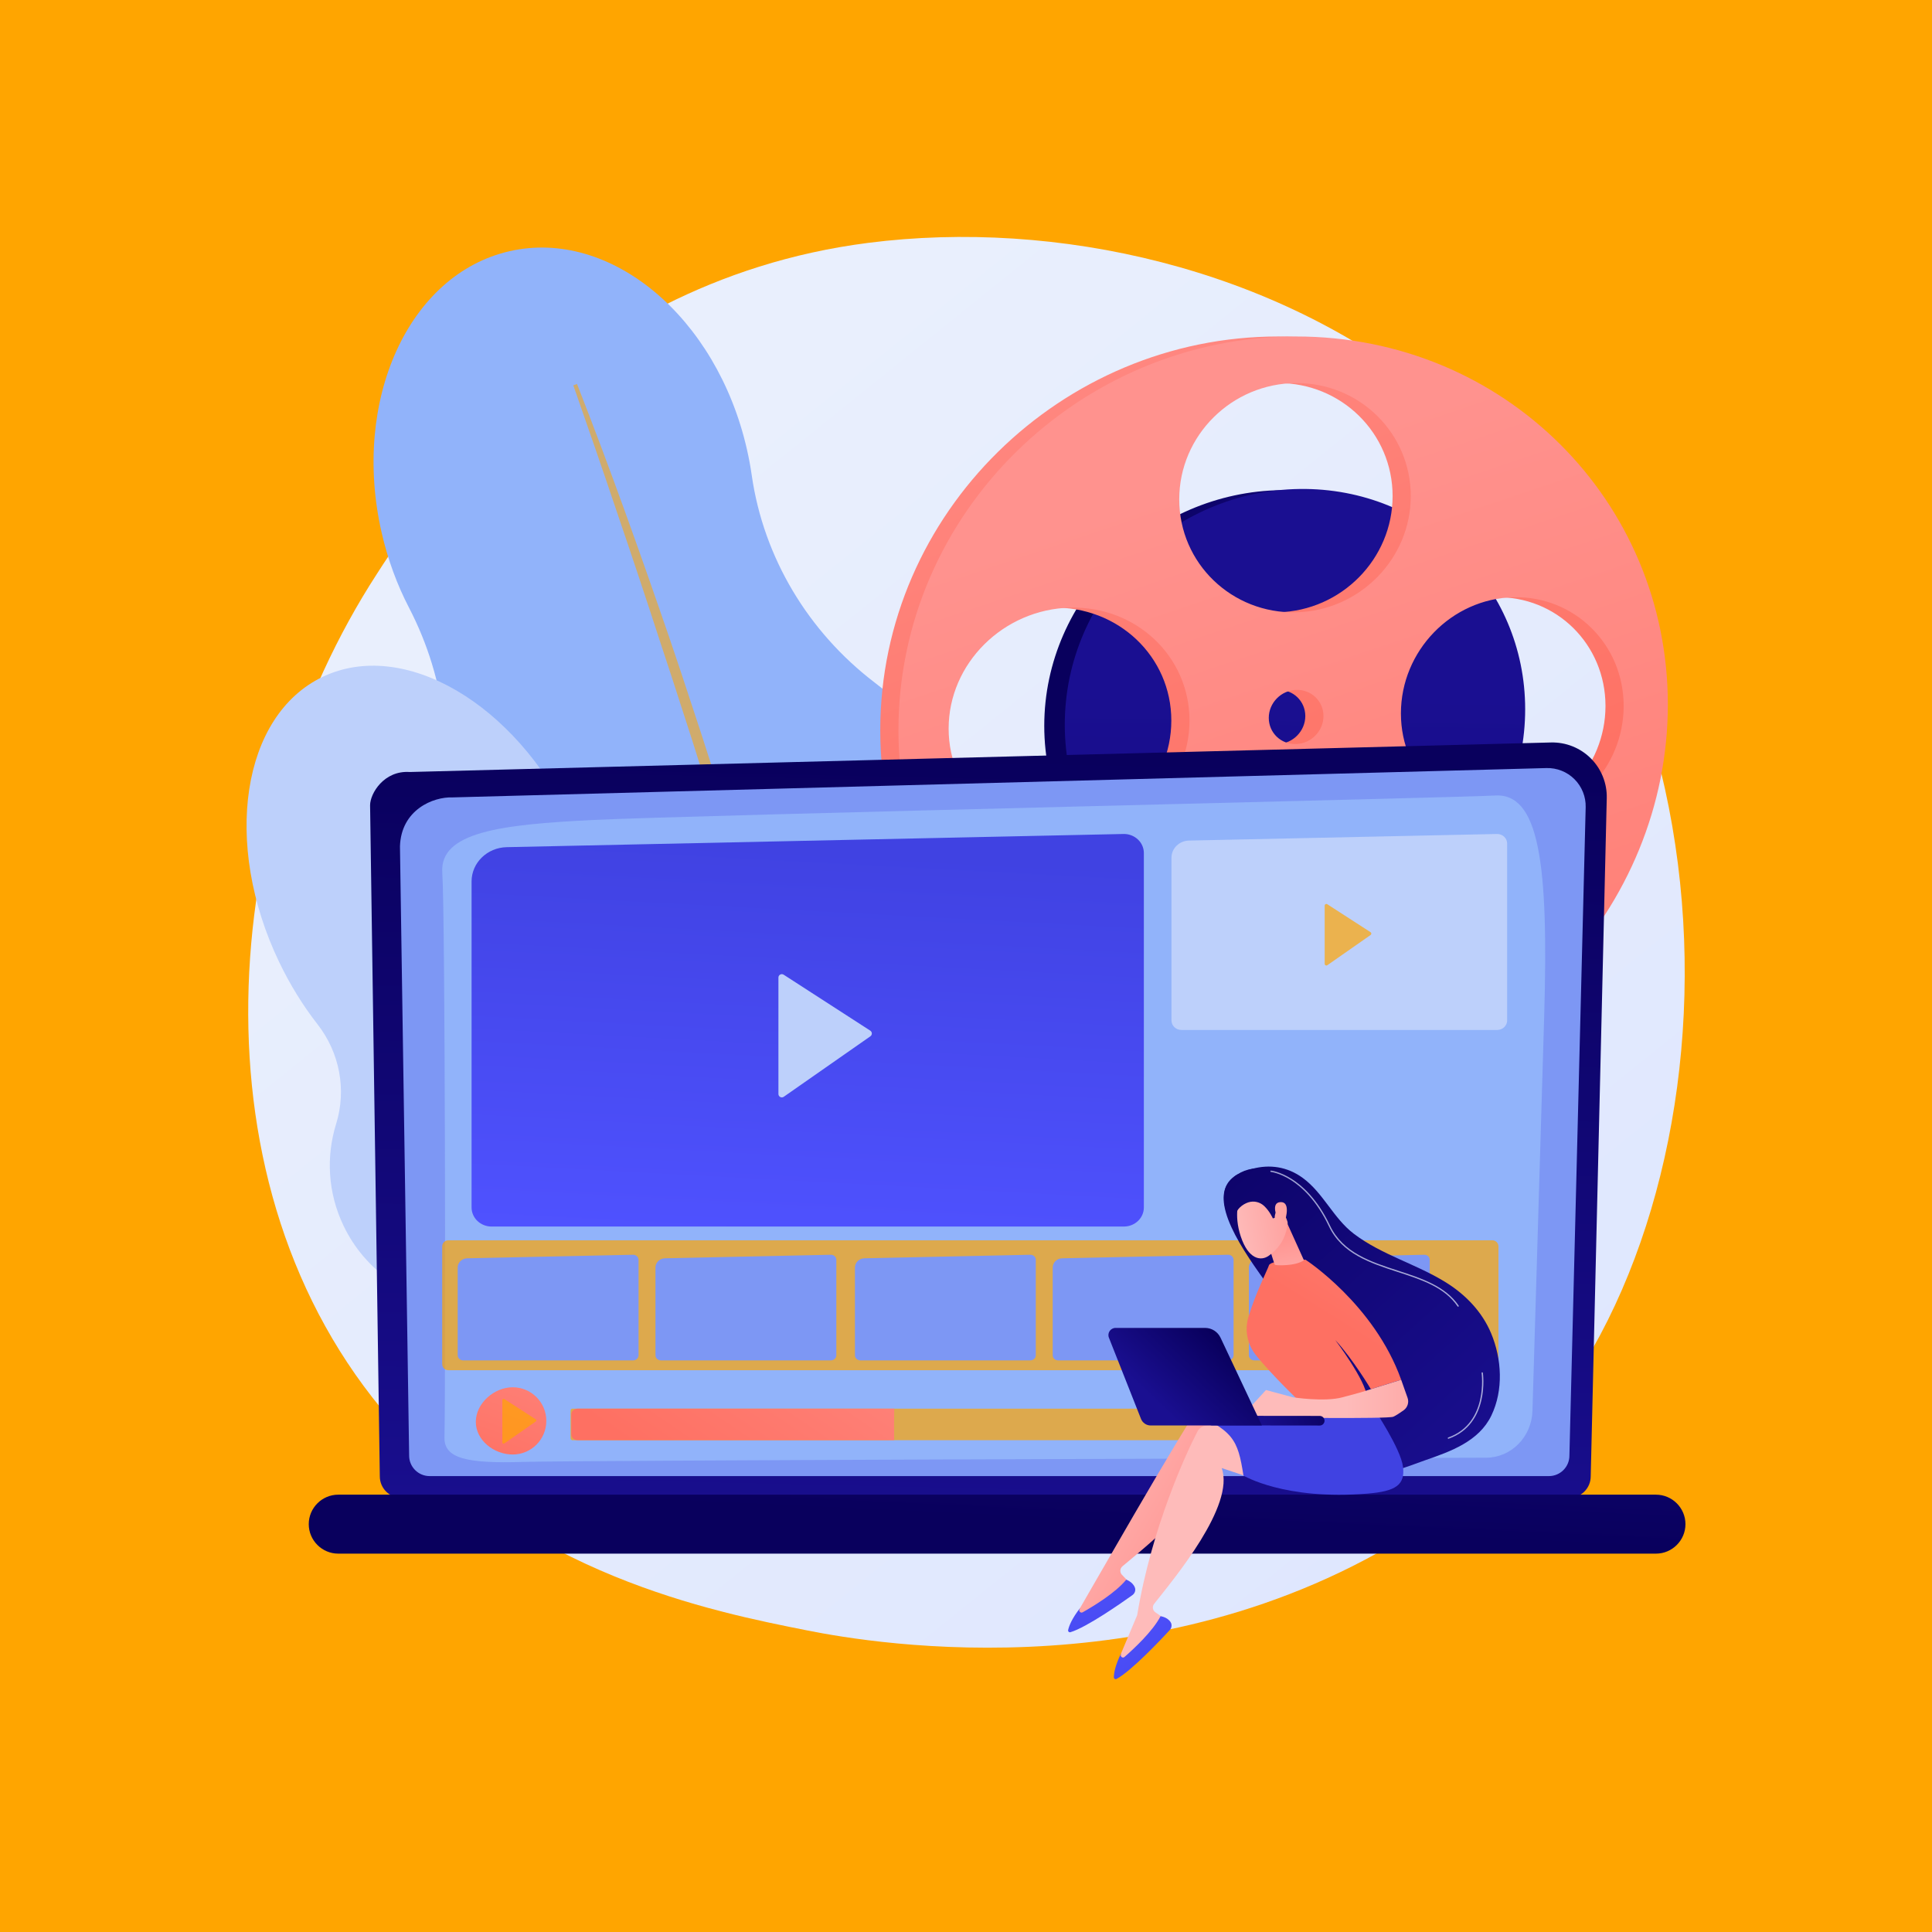 <?xml version="1.0" encoding="utf-8"?>
<!-- Generator: Adobe Illustrator 27.5.0, SVG Export Plug-In . SVG Version: 6.00 Build 0)  -->
<svg version="1.1" xmlns="http://www.w3.org/2000/svg" xmlns:xlink="http://www.w3.org/1999/xlink" x="0px" y="0px"
	 viewBox="0 0 3710 3710" style="enable-background:new 0 0 3710 3710;" xml:space="preserve">
<g id="Background">
	<g>
		<g>
			<rect style="fill:#FFA500;" width="3710" height="3710"/>
		</g>
	</g>
</g>
<g id="Illustration">
	<g>
		<linearGradient id="SVGID_1_" gradientUnits="userSpaceOnUse" x1="3570.611" y1="3984.172" x2="1138.025" y2="963.053">
			<stop  offset="0" style="stop-color:#DAE3FE"/>
			<stop  offset="1" style="stop-color:#E9EFFD"/>
		</linearGradient>
		<path style="fill:url(#SVGID_1_);" d="M2915.412,2782.988c-56.644,58.29-110.24,95.881-152.585,125.58
			c-497.76,349.11-1086.742,247.346-1211.918,222.494c-184.845-36.698-542.145-107.634-800.467-404.578
			c-390.82-449.252-329.963-1157.035-26.817-1624.253c55.45-85.462,348.354-559.796,943.68-635.865
			c360.285-46.036,780.261,46.813,1084.396,295.883C3390.109,1285.07,3344.661,2341.26,2915.412,2782.988z"/>
		<g>
			<path style="fill:#91B3FA;" d="M1983.549,1805.535c-48.251-211.353-161.566-386.005-304.134-494.98
				c-127.447-97.417-213.117-239.772-235.857-397.883c-2.39-16.62-5.489-33.346-9.32-50.126
				c-58.03-254.188-262.089-424.403-455.781-380.184C784.766,526.58,674.79,768.487,732.82,1022.675
				c11.866,51.977,29.842,100.429,52.587,144.252c72.592,139.855,91.852,301.969,47.84,453.567
				c-39.332,135.479-45.06,291.22-8.885,449.677c53.952,236.329,189.254,426.781,355.839,530.832
				c63.01,39.356,118.549,89.857,163.066,149.006c73.976,98.293,185.551,150.87,294.294,126.045
				c117.309-26.782,198.489-136.144,215.083-270.225c9.391-75.875,33.704-148.989,68.979-217.093
				C2004.9,2227.963,2032.333,2019.224,1983.549,1805.535z"/>
			<path style="opacity:0.57;fill:#FFA500;" d="M1108.014,737.286c63.655,162.215,122.002,326.349,178.617,491.093
				c14.172,41.179,27.675,82.583,41.313,123.942l20.447,62.042l19.922,62.213c13.12,41.528,26.818,82.873,39.464,124.552
				l37.946,125.026c24.223,83.674,49.162,167.138,71.815,251.264c11.386,42.043,23.597,83.857,34.122,126.136l32.159,126.66
				c41.156,169.306,78.042,339.735,106.163,511.712l-7.459,1.303l-25.977-127.86l-6.423-31.967l-7.227-31.807l-14.575-63.579
				l-14.45-63.594c-4.778-21.205-10.351-42.233-15.487-63.358c-10.557-42.183-20.776-84.444-31.607-126.553
				c-44.43-168.169-91.111-335.744-141.272-502.33c-25.723-83.1-50.724-166.414-77.031-249.34l-19.557-62.246l-20.083-62.082
				c-13.364-41.397-26.729-82.794-40.515-124.055c-26.861-82.755-54.321-165.326-82.461-247.667
				c-27.703-82.489-56.198-164.737-84.937-246.859L1108.014,737.286z"/>
		</g>
		<g>
			<path style="fill:#BDD0FB;" d="M1267.863,2019.728c-66.28-37.686-107.194-107.732-107.724-183.975
				c-0.566-81.396-20.805-170.714-62.31-257.569c-108.921-227.938-323.04-352.592-478.251-278.424
				c-155.21,74.167-192.736,319.072-83.814,547.01c21.143,44.246,46.252,84.6,74.125,120.36
				c42.265,54.228,55.948,125.423,35.563,191.086c-19.364,62.37-16.181,131.917,14.197,195.49
				c41.478,86.803,123.475,141.152,212.506,151.228c52.738,5.969,101.238,31.16,135.994,71.271
				c98.618,113.813,237.339,162.322,347.717,109.579c141.463-67.599,182.789-275.904,92.305-465.259
				C1405.033,2130.251,1339.725,2060.591,1267.863,2019.728z"/>
			
				<linearGradient id="SVGID_00000103262942965854716910000014139206637311406982_" gradientUnits="userSpaceOnUse" x1="1362.962" y1="2381.717" x2="2069.858" y2="2381.717" gradientTransform="matrix(-1 0 0 1 2847.453 0)">
				<stop  offset="0" style="stop-color:#CE1567"/>
				<stop  offset="1" style="stop-color:#7A1DBC"/>
			</linearGradient>
			<path style="opacity:0.52;fill:url(#SVGID_00000103262942965854716910000014139206637311406982_);" d="M1584.52,2901.616
				c-3.587,1.618-7.943,1.117-11.103-1.639c-156.199-136.104-335.161-407.422-457.785-611.062
				c-132.637-220.266-229.803-411.021-230.767-412.921c-2.599-5.116-0.561-11.369,4.555-13.968
				c5.096-2.594,11.369-0.562,13.968,4.554c3.849,7.573,388.238,760.299,683.679,1017.732c4.327,3.769,4.777,10.331,1.008,14.657
				C1587.059,2900.135,1585.842,2901.019,1584.52,2901.616z"/>
		</g>
		<g>
			
				<linearGradient id="SVGID_00000115507888020492884510000016802054944476099002_" gradientUnits="userSpaceOnUse" x1="2244.971" y1="1500.86" x2="3324.284" y2="861.267">
				<stop  offset="0" style="stop-color:#09005D"/>
				<stop  offset="1" style="stop-color:#1A0F91"/>
			</linearGradient>
			<path style="fill:url(#SVGID_00000115507888020492884510000016802054944476099002_);" d="M2893.341,1364.18
				c0,236.469-191.314,438.706-432.439,451.99c-246.983,13.607-455.618-175.329-455.618-422.304s208.635-449.656,455.618-452.636
				C2702.027,938.322,2893.341,1127.71,2893.341,1364.18z"/>
			
				<linearGradient id="SVGID_00000112594166060969085300000001220083278210916246_" gradientUnits="userSpaceOnUse" x1="2462.353" y1="3184.865" x2="2487.336" y2="1331.043">
				<stop  offset="0" style="stop-color:#09005D"/>
				<stop  offset="1" style="stop-color:#1A0F91"/>
			</linearGradient>
			<path style="fill:url(#SVGID_00000112594166060969085300000001220083278210916246_);" d="M2928.764,1361.918
				c0,236.469-191.313,438.706-432.438,451.99c-246.983,13.607-451.649-175.329-451.649-422.304s204.666-449.656,451.649-452.636
				C2737.451,936.06,2928.764,1125.448,2928.764,1361.918z"/>
			
				<linearGradient id="SVGID_00000153678899274387168020000005227570901319678143_" gradientUnits="userSpaceOnUse" x1="1959.438" y1="179.379" x2="2572.612" y2="1745.061">
				<stop  offset="0" style="stop-color:#FF928E"/>
				<stop  offset="1" style="stop-color:#FE7062"/>
			</linearGradient>
			<path style="fill:url(#SVGID_00000153678899274387168020000005227570901319678143_);" d="M2454.168,646.151
				c-415.313,0-763.809,338.59-763.809,756.26c0,417.673,348.496,732.858,763.809,704.967
				c400.041-26.866,713.7-364.308,713.7-754.581C3167.868,962.528,2854.208,646.151,2454.168,646.151z M2454.168,735.613
				c122.076-0.503,220.037,96.637,220.037,216.96c0,120.32-97.961,220.247-220.037,223.219
				c-123.462,3.006-224.58-94.088-224.58-216.894C2229.587,836.092,2330.706,736.12,2454.168,735.613z M2506.565,1375.004
				c0,28.653-23.428,52.723-52.397,53.765c-29.048,1.045-52.652-21.445-52.652-50.237c0-28.791,23.605-52.867,52.652-53.773
				C2483.137,1323.854,2506.565,1346.352,2506.565,1375.004z M2020.427,1615.806c-128.448,5.613-233.672-91.35-233.672-216.632
				c0-125.281,105.224-229.308,233.672-232.322c126.978-2.98,228.852,94.094,228.852,216.791
				C2249.279,1506.341,2147.405,1610.258,2020.427,1615.806z M2454.168,2017.916c-123.462,7.784-224.58-85.396-224.58-208.203
				c0-122.807,101.118-226.693,224.58-231.979c122.076-5.227,220.037,88.12,220.037,208.444
				C2674.205,1906.502,2576.244,2010.22,2454.168,2017.916z M2871.278,1578.629c-118.76,5.189-216.01-88.189-216.01-208.618
				c0-120.429,97.25-220.336,216.01-223.122c117.454-2.756,211.724,90.72,211.724,208.759
				C3083.001,1473.688,2988.731,1573.497,2871.278,1578.629z"/>
			
				<linearGradient id="SVGID_00000028291315919928322020000008550417297116650420_" gradientUnits="userSpaceOnUse" x1="2309.067" y1="919.013" x2="3002.504" y2="2975.942">
				<stop  offset="0" style="stop-color:#FF928E"/>
				<stop  offset="1" style="stop-color:#FE7062"/>
			</linearGradient>
			<path style="fill:url(#SVGID_00000028291315919928322020000008550417297116650420_);" d="M2489.063,646.151
				c-415.313,0-763.809,338.59-763.809,756.26c0,417.673,348.496,732.858,763.809,704.967
				c400.041-26.866,713.7-364.308,713.7-754.581C3202.762,962.528,2889.104,646.151,2489.063,646.151z M2489.063,735.613
				c122.076-0.503,220.037,96.637,220.037,216.96c0,120.32-97.962,220.247-220.037,223.219
				c-123.462,3.006-224.58-94.088-224.58-216.894C2264.482,836.092,2365.601,736.12,2489.063,735.613z M2541.46,1375.004
				c0,28.653-23.428,52.723-52.397,53.765c-29.048,1.045-52.652-21.445-52.652-50.237c0-28.791,23.604-52.867,52.652-53.773
				C2518.032,1323.854,2541.46,1346.352,2541.46,1375.004z M2055.322,1615.806c-128.448,5.613-233.672-91.35-233.672-216.632
				c0-125.281,105.224-229.308,233.672-232.322c126.978-2.98,228.852,94.094,228.852,216.791
				C2284.174,1506.341,2182.3,1610.258,2055.322,1615.806z M2489.063,2017.916c-123.462,7.784-224.58-85.396-224.58-208.203
				c0-122.807,101.118-226.693,224.58-231.979c122.076-5.227,220.037,88.12,220.037,208.444
				C2709.1,1906.502,2611.138,2010.22,2489.063,2017.916z M2906.173,1578.629c-118.76,5.189-216.01-88.189-216.01-208.618
				c0-120.429,97.25-220.336,216.01-223.122c117.454-2.756,211.724,90.72,211.724,208.759
				C3117.896,1473.688,3023.626,1573.497,2906.173,1578.629z"/>
		</g>
		<g>
			
				<linearGradient id="SVGID_00000081638457346977086330000001457068671155533720_" gradientUnits="userSpaceOnUse" x1="1900.055" y1="1450.256" x2="1865.076" y2="3014.263">
				<stop  offset="0" style="stop-color:#09005D"/>
				<stop  offset="1" style="stop-color:#1A0F91"/>
			</linearGradient>
			<path style="fill:url(#SVGID_00000081638457346977086330000001457068671155533720_);" d="M3054.651,2835.027
				c0,22.785-18.66,41.427-41.467,41.427H770.805c-22.807,0-41.467-18.642-41.467-41.427l-18.659-1288.633
				c0-22.785,26.845-67.267,76.042-63.924l2191.5-56.705c28.616-0.74,56.284,10.274,76.548,30.472
				c20.264,20.198,31.352,47.814,30.676,76.404L3054.651,2835.027z"/>
			<path style="fill:#7D97F4;" d="M3013.712,2795.282c0,21.577-17.654,39.231-39.231,39.231H824.881
				c-21.577,0-39.23-17.654-39.23-39.231l-17.607-1169.833c2.074-70.398,63.793-95.699,101.206-94.205l2100.415-56.351
				c20.104-0.54,39.548,7.201,53.781,21.409c14.234,14.208,22.008,33.639,21.503,53.744L3013.712,2795.282z"/>
			<path style="fill:#91B3FA;" d="M853.522,2760.331c2.28-102.096,1.431-1006.18-4.189-1084.26
				c-5.619-78.081,111.026-92.726,290.112-101.513c179.086-8.787,1690.103-43.576,1729.008-46.865
				c87.451-7.392,105.552,128.878,96.803,424.712c-6.573,222.256-17.467,588.385-22.48,756.759
				c-1.492,50.135-40.798,89.912-88.91,90.05c-363.613,1.042-1757.233,5.206-1850.007,8.086
				C897.097,2810.614,852.618,2800.814,853.522,2760.331z"/>
			
				<linearGradient id="SVGID_00000008108328971135274570000017513239256618237839_" gradientUnits="userSpaceOnUse" x1="1915.235" y1="2915.877" x2="1950.213" y2="2166.351">
				<stop  offset="0" style="stop-color:#09005D"/>
				<stop  offset="1" style="stop-color:#1A0F91"/>
			</linearGradient>
			<path style="fill:url(#SVGID_00000008108328971135274570000017513239256618237839_);" d="M3179.95,2983.426H649.498
				c-31.137,0-56.612-25.475-56.612-56.612l0,0c0-31.136,25.475-56.612,56.612-56.612H3179.95c31.136,0,56.612,25.475,56.612,56.612
				l0,0C3236.562,2957.951,3211.087,2983.426,3179.95,2983.426z"/>
			
				<linearGradient id="SVGID_00000003064757970118493260000013696531005307416497_" gradientUnits="userSpaceOnUse" x1="1530.872" y1="2385.182" x2="1570.849" y2="1632.291">
				<stop  offset="0" style="stop-color:#4F52FF"/>
				<stop  offset="1" style="stop-color:#4042E2"/>
			</linearGradient>
			<path style="fill:url(#SVGID_00000003064757970118493260000013696531005307416497_);" d="M2158.143,2355.309H943.945
				c-21.199,0-38.384-16.381-38.384-36.587v-626.126c0-35.768,29.973-64.986,67.488-65.788l1185.093-25.33
				c21.199,0,38.384,16.38,38.384,36.587v680.656C2196.527,2338.928,2179.342,2355.309,2158.143,2355.309z"/>
			<path style="fill:#BDD0FB;" d="M1494.801,1877.185v223.591c0,5.278,5.938,8.375,10.266,5.353l166.32-116.132
				c3.803-2.656,3.701-8.319-0.195-10.836l-166.32-107.458C1500.528,1868.895,1494.801,1872.013,1494.801,1877.185z"/>
			<g>
				<path style="fill:#BDD0FB;" d="M2874.971,1977.855H2268.74c-10.584,0-19.165-8.179-19.165-18.267v-312.615
					c0-17.858,14.965-32.447,33.696-32.847l591.7-12.647c10.584,0,19.165,8.179,19.165,18.267v339.842
					C2894.136,1969.677,2885.556,1977.855,2874.971,1977.855z"/>
				<path style="opacity:0.69;fill:#FFA500;" d="M2543.774,1739.135v111.636c0,2.635,2.965,4.181,5.126,2.673l83.041-57.983
					c1.899-1.326,1.848-4.154-0.097-5.41l-83.041-53.652C2546.634,1734.996,2543.774,1736.553,2543.774,1739.135z"/>
			</g>
			<g>
				
					<linearGradient id="SVGID_00000179638727631690803980000000104692152620087717_" gradientUnits="userSpaceOnUse" x1="1091.611" y1="2426.793" x2="943.601" y2="2834.326">
					<stop  offset="0" style="stop-color:#FF928E"/>
					<stop  offset="1" style="stop-color:#FE7062"/>
				</linearGradient>
				<path style="fill:url(#SVGID_00000179638727631690803980000000104692152620087717_);" d="M1049.078,2728.512
					c0,35.654-28.903,64.557-64.557,64.557c-35.654,0-70.807-27.028-70.807-62.682c0-35.654,35.153-66.432,70.807-66.432
					C1020.175,2663.955,1049.078,2692.858,1049.078,2728.512z"/>
				<path style="opacity:0.69;fill:#FFA500;" d="M964.645,2688.508v81.388c0,1.921,2.162,3.048,3.737,1.948l60.541-42.272
					c1.384-0.967,1.347-3.028-0.071-3.945l-60.541-39.115C966.729,2685.49,964.645,2686.625,964.645,2688.508z"/>
			</g>
			<path style="opacity:0.69;fill:#FFA500;" d="M2741.31,2765.614H1099.271c-1.979,0-3.583-1.604-3.583-3.583v-53.398
				c0-1.979,1.604-3.583,3.583-3.583H2741.31c1.979,0,3.583,1.604,3.583,3.583v53.398
				C2744.893,2764.009,2743.289,2765.614,2741.31,2765.614z"/>
			
				<linearGradient id="SVGID_00000002374448983564056750000009925419435951713980_" gradientUnits="userSpaceOnUse" x1="1734.113" y1="2258.727" x2="1329.372" y2="2853.347">
				<stop  offset="0" style="stop-color:#FF928E"/>
				<stop  offset="1" style="stop-color:#FE7062"/>
			</linearGradient>
			<path style="fill:url(#SVGID_00000002374448983564056750000009925419435951713980_);" d="M1717.175,2705.049h-607.73
				c-6.857,0-12.416,4.844-12.416,10.819v38.927c0,5.975,5.559,10.819,12.416,10.819h607.588
				C1716.83,2745.425,1716.708,2725.237,1717.175,2705.049z"/>
			<path style="opacity:0.69;fill:#FFA500;" d="M2865.684,2631.224H860.934c-6.514,0-11.795-5.281-11.795-11.795v-225.917
				c0-6.514,5.281-11.794,11.795-11.794h2004.75c6.514,0,11.795,5.281,11.795,11.794v225.917
				C2877.479,2625.943,2872.198,2631.224,2865.684,2631.224z"/>
			<path style="fill:#7D97F4;" d="M1215.908,2612.309H889.237c-5.703,0-10.327-4.407-10.327-9.844v-168.455
				c0-9.623,8.064-17.484,18.157-17.7l318.841-6.815c5.703,0,10.327,4.407,10.327,9.844v183.125
				C1226.235,2607.902,1221.611,2612.309,1215.908,2612.309z"/>
			<path style="fill:#7D97F4;" d="M1595.685,2612.309h-326.671c-5.703,0-10.327-4.407-10.327-9.844v-168.455
				c0-9.623,8.064-17.484,18.157-17.7l318.84-6.815c5.703,0,10.327,4.407,10.327,9.844v183.125
				C1606.012,2607.902,1601.388,2612.309,1595.685,2612.309z"/>
			<path style="fill:#7D97F4;" d="M1978.731,2612.309h-326.671c-5.703,0-10.327-4.407-10.327-9.844v-168.455
				c0-9.623,8.064-17.484,18.157-17.7l318.841-6.815c5.703,0,10.327,4.407,10.327,9.844v183.125
				C1989.058,2607.902,1984.435,2612.309,1978.731,2612.309z"/>
			<path style="fill:#7D97F4;" d="M2358.508,2612.309h-326.671c-5.703,0-10.327-4.407-10.327-9.844v-168.455
				c0-9.623,8.064-17.484,18.157-17.7l318.841-6.815c5.703,0,10.327,4.407,10.327,9.844v183.125
				C2368.835,2607.902,2364.212,2612.309,2358.508,2612.309z"/>
			<path style="fill:#7D97F4;" d="M2735.182,2612.309h-326.671c-5.703,0-10.327-4.407-10.327-9.844v-168.455
				c0-9.623,8.064-17.484,18.157-17.7l318.841-6.815c5.703,0,10.327,4.407,10.327,9.844v183.125
				C2745.509,2607.902,2740.885,2612.309,2735.182,2612.309z"/>
		</g>
		<g>
			
				<linearGradient id="SVGID_00000012439994697774653760000013494693874855563667_" gradientUnits="userSpaceOnUse" x1="-698.099" y1="2048.365" x2="-1412.782" y2="2840.731" gradientTransform="matrix(-1 0 0 1 1453.637 0)">
				<stop  offset="0" style="stop-color:#09005D"/>
				<stop  offset="1" style="stop-color:#1A0F91"/>
			</linearGradient>
			<path style="fill:url(#SVGID_00000012439994697774653760000013494693874855563667_);" d="M2351,2314.986
				c11.646,69.837,101.245,169.801,120.112,205.943c25.622,49.186,18.362,196.704,83.076,266.621
				c30.086,32.531,68.985,40.333,103.962,38.821c25.389-1.126,55.125-14.171,78.922-22.4
				c48.72-16.849,102.914-36.142,126.788-85.756c23.448-48.797,20.109-108.62-0.466-157.884
				c-17.12-40.955-48.409-73.526-85.367-96.818c-57.028-35.947-124.304-53.301-178.342-94.373
				c-39.131-29.735-58.425-78.146-97.828-107.028c-30.009-22.051-63.86-26.553-97.285-17.625
				c-9.666,2.563-19.255,6.249-28.766,10.987c-0.077,0-0.116,0.038-0.194,0.078c-1.902,0.97-3.804,2.25-5.707,3.687
				c-5.668,4.115-10.016,8.89-13.199,14.171c-0.738,1.202-1.397,2.483-1.98,3.765
				C2349.486,2288.042,2348.671,2300.892,2351,2314.986z"/>
			
				<linearGradient id="SVGID_00000181798842107814319170000006529723766562927793_" gradientUnits="userSpaceOnUse" x1="7260.076" y1="2791.267" x2="6940.87" y2="2973.466" gradientTransform="matrix(-1 0 0 1 9285.337 0)">
				<stop  offset="0" style="stop-color:#FEBBBA"/>
				<stop  offset="1" style="stop-color:#FF928E"/>
			</linearGradient>
			<path style="fill:url(#SVGID_00000181798842107814319170000006529723766562927793_);" d="M2073.791,3088.294
				c0.376-0.145,202.846-354.717,230.205-388.085c4.603-5.612,11.726-8.47,18.935-7.611l56.512,6.734l66.391,143.627
				l-110.604-64.414c10.944,75.692-131.142,188.18-179.872,229.225c-4.945,4.166-5.351,11.626-0.885,16.302l19.454,20.365
				c-31.939,32.374-68.794,53.162-110.39,62.776L2073.791,3088.294z"/>
			
				<linearGradient id="SVGID_00000117669778119504101700000012280143076693716630_" gradientUnits="userSpaceOnUse" x1="1505.478" y1="1645.321" x2="1480.973" y2="2021.054" gradientTransform="matrix(0.897 -0.441 0.441 0.897 -9.942 2161.148)">
				<stop  offset="0" style="stop-color:#4F52FF"/>
				<stop  offset="1" style="stop-color:#4042E2"/>
			</linearGradient>
			<path style="fill:url(#SVGID_00000117669778119504101700000012280143076693716630_);" d="M2162.674,3033.445
				c0,0,12.416,4.011,16.62,15.069c2.011,5.291-0.157,11.283-4.758,14.58c-20.445,14.647-87.883,61.937-119.004,71.199
				c-2.551,0.759-4.978-1.549-4.404-4.148c1.597-7.229,6.762-21.667,23.405-42.801l-1.493,3.02
				c-1.889,3.822,2.272,7.802,5.986,5.706C2099.841,3084.319,2142.238,3058.601,2162.674,3033.445z"/>
			
				<linearGradient id="SVGID_00000055665138960510913860000001527697855948983474_" gradientUnits="userSpaceOnUse" x1="7229.197" y1="2836.706" x2="8321.364" y2="2152.993" gradientTransform="matrix(-1 0 0 1 9285.337 0)">
				<stop  offset="0" style="stop-color:#FEBBBA"/>
				<stop  offset="1" style="stop-color:#FF928E"/>
			</linearGradient>
			<path style="fill:url(#SVGID_00000055665138960510913860000001527697855948983474_);" d="M2152.654,3175.318
				c0.339-0.218,30.717-73.407,31.056-73.623c27.852-169.576,95.806-314.805,115.847-353.02c3.372-6.427,9.769-10.668,17.002-11.286
				l56.706-4.842l94.083,127.219l-121.351-40.698c26.036,71.911-90.345,210.825-129.76,260.883c-4,5.08-2.888,12.469,2.432,16.144
				l23.173,16.007c-24.726,38.167-56.611,65.984-95.401,83.818L2152.654,3175.318z"/>
			
				<linearGradient id="SVGID_00000140706098943938274790000010306879173657305485_" gradientUnits="userSpaceOnUse" x1="1747.845" y1="1197.95" x2="1723.342" y2="1573.656" gradientTransform="matrix(0.789 -0.614 0.614 0.789 7.647 3191.102)">
				<stop  offset="0" style="stop-color:#4F52FF"/>
				<stop  offset="1" style="stop-color:#4042E2"/>
			</linearGradient>
			<path style="fill:url(#SVGID_00000140706098943938274790000010306879173657305485_);" d="M2228.598,3103.615
				c0,0,12.971,1.415,19.326,11.394c3.041,4.774,2.13,11.082-1.709,15.241c-17.057,18.481-73.53,78.44-102.133,93.809
				c-2.344,1.26-5.188-0.509-5.152-3.171c0.101-7.403,2.238-22.587,14.259-46.652l-0.851,3.26c-1.077,4.126,3.804,7.18,7.016,4.376
				C2177.361,3166.153,2213.675,3132.387,2228.598,3103.615z"/>
			<g>
				
					<linearGradient id="SVGID_00000080902022032337033990000003683913546296288660_" gradientUnits="userSpaceOnUse" x1="-65.283" y1="1314.158" x2="-210.191" y2="1529.021" gradientTransform="matrix(-1 0 0 1 1453.637 0)">
					<stop  offset="0" style="stop-color:#4F52FF"/>
					<stop  offset="1" style="stop-color:#4042E2"/>
				</linearGradient>
				<path style="fill:url(#SVGID_00000080902022032337033990000003683913546296288660_);" d="M2638.699,2705.754
					c0,0,51.298,76.3,55.507,111.104c4.209,34.804-14.184,46.84-67.877,51.279c-159.777,13.208-238.541-34.677-238.541-34.677
					c-10.93-69.689-18.708-87.418-109.991-125.31c0,0,115.459,9.166,138.695,0.149
					C2439.729,2699.282,2638.699,2705.754,2638.699,2705.754z"/>
			</g>
			
				<linearGradient id="SVGID_00000114073385385656824050000016509539377993978517_" gradientUnits="userSpaceOnUse" x1="2864.112" y1="2058.889" x2="2564.303" y2="2538.582">
				<stop  offset="0" style="stop-color:#FF928E"/>
				<stop  offset="1" style="stop-color:#FE7062"/>
			</linearGradient>
			<path style="fill:url(#SVGID_00000114073385385656824050000016509539377993978517_);" d="M2499.969,2695.654
				c0,0-59.737-56.882-89.143-94.557c-15.895-20.366-20.886-47.176-13.535-71.942c13.425-45.229,37.283-92.074,39.459-99.365
				c3.335-11.176,70.316-10.71,70.316-10.71s131.804,85.542,183.591,230.445l-58.159,18.106c0,0-34.415-57.736-68.418-94.444
				c0,0,58.838,77.727,60.91,109.546L2499.969,2695.654z"/>
			
				<linearGradient id="SVGID_00000022550095102983064190000012684221223259046562_" gradientUnits="userSpaceOnUse" x1="1595.358" y1="2508.817" x2="1573.67" y2="2369.653" gradientTransform="matrix(1 0 0 1 888.874 0)">
				<stop  offset="0" style="stop-color:#FEBBBA"/>
				<stop  offset="1" style="stop-color:#FF928E"/>
			</linearGradient>
			<path style="fill:url(#SVGID_00000022550095102983064190000012684221223259046562_);" d="M2428.65,2367.333
				c0.699,2.323,18.182,60.279,19.549,61.482c1.368,1.203,38.34,3.191,55.742-8.702l-35.52-78.575L2428.65,2367.333z"/>
			
				<linearGradient id="SVGID_00000029034420466985134920000017303307712060062362_" gradientUnits="userSpaceOnUse" x1="2286.43" y1="506.151" x2="2426.576" y2="601.344" gradientTransform="matrix(0.723 -0.691 0.691 0.723 368.043 3572.766)">
				<stop  offset="0" style="stop-color:#FEBBBA"/>
				<stop  offset="1" style="stop-color:#FF928E"/>
			</linearGradient>
			<path style="fill:url(#SVGID_00000029034420466985134920000017303307712060062362_);" d="M2380.569,2302.231
				c0,0-12.447,28.75,2.177,72.458c14.624,43.709,38.522,47.507,53.656,36.701c15.135-10.805,34.759-30.114,37.199-69.708
				C2476.041,2302.089,2397.714,2265.868,2380.569,2302.231z"/>
			
				<linearGradient id="SVGID_00000017509874304614353250000005627588277948517781_" gradientUnits="userSpaceOnUse" x1="-720.659" y1="2028.562" x2="-1434.603" y2="2820.11" gradientTransform="matrix(-1 0 0 1 1453.637 0)">
				<stop  offset="0" style="stop-color:#09005D"/>
				<stop  offset="1" style="stop-color:#1A0F91"/>
			</linearGradient>
			<path style="fill:url(#SVGID_00000017509874304614353250000005627588277948517781_);" d="M2351.796,2314.986
				c7.609,12.966,21.425,18.861,21.425,18.861l0,0c0-11.142,12.971-21.501,23.841-24.957c10.87-3.454,22.351-0.737,30.62,7.066
				c10.715,10.132,16.572,23.719,16.572,23.719l3.55-1.049c0,0-0.282-17.314,10.704-13.276
				c10.948,4.075,15.426,26.941,15.426,26.941s23.28,10.676,25.454-20.458c2.174-31.097-11.536-57.223-51.91-79.35
				c-14.247-7.842-29.119-10.016-42.9-7.997c-10.443,1.475-20.266,5.357-28.768,10.987c-8.657,5.667-15.558,13.121-20.683,21.7
				C2349.885,2288.042,2349.467,2300.892,2351.796,2314.986z"/>
			
				<linearGradient id="SVGID_00000170991870646430582850000007784912687161936537_" gradientUnits="userSpaceOnUse" x1="2294.829" y1="493.785" x2="2434.977" y2="588.98" gradientTransform="matrix(0.723 -0.691 0.691 0.723 368.043 3572.766)">
				<stop  offset="0" style="stop-color:#FEBBBA"/>
				<stop  offset="1" style="stop-color:#FF928E"/>
			</linearGradient>
			<path style="fill:url(#SVGID_00000170991870646430582850000007784912687161936537_);" d="M2453.149,2339.83
				c0,0-13.754-30.329,5.511-31.426c19.266-1.097,11.428,29.237,7.588,40.305L2453.149,2339.83z"/>
			
				<linearGradient id="SVGID_00000146463549381823737100000016824459388210853766_" gradientUnits="userSpaceOnUse" x1="1695.465" y1="2686.246" x2="2013.442" y2="2686.246" gradientTransform="matrix(1 0 0 1 888.874 0)">
				<stop  offset="0" style="stop-color:#FEBBBA"/>
				<stop  offset="1" style="stop-color:#FF928E"/>
			</linearGradient>
			<path style="fill:url(#SVGID_00000146463549381823737100000016824459388210853766_);" d="M2386.151,2718.101l44.886-48.837
				l51.839,13.959c0,0,60.436,9.364,95.026,0c34.59-9.363,34.59-9.363,34.59-9.363l78.165-24.335l12.277,34.695
				c3.117,8.808-0.015,18.588-7.632,24c-6.762,4.805-14.689,10.087-19.742,12.297c-10.293,4.503-237.125,1.424-237.125,1.424
				L2386.151,2718.101z"/>
			<g>
				
					<linearGradient id="SVGID_00000153696496739800569260000015265171393479511963_" gradientUnits="userSpaceOnUse" x1="1584.982" y1="2819.288" x2="1418.639" y2="2864.878" gradientTransform="matrix(0.999 -0.049 0.049 0.999 847.405 -55.033)">
					<stop  offset="0" style="stop-color:#09005D"/>
					<stop  offset="1" style="stop-color:#1A0F91"/>
				</linearGradient>
				<path style="fill:url(#SVGID_00000153696496739800569260000015265171393479511963_);" d="M2534.73,2737.429
					c-0.158,0.008-0.315,0.012-0.475,0.011l-206.457-0.225c-5.104-0.004-9.237-4.146-9.231-9.25
					c0.005-5.106,4.162-9.323,9.252-9.232l206.457,0.225c5.104,0.004,9.237,4.146,9.231,9.25
					C2543.501,2733.153,2539.613,2737.188,2534.73,2737.429z"/>
				
					<linearGradient id="SVGID_00000086674517223030840510000001951736380873071759_" gradientUnits="userSpaceOnUse" x1="1455.746" y1="2575.114" x2="1337.717" y2="2699.863" gradientTransform="matrix(1 0 0 1 888.874 0)">
					<stop  offset="0" style="stop-color:#09005D"/>
					<stop  offset="1" style="stop-color:#1A0F91"/>
				</linearGradient>
				<path style="fill:url(#SVGID_00000086674517223030840510000001951736380873071759_);" d="M2142.202,2549.979h171.939
					c12.684,0,24.229,7.32,29.639,18.792l79.487,168.548h-213.674c-8.174,0-15.518-4.994-18.522-12.596l-61.639-155.966
					C2125.871,2559.745,2132.512,2549.979,2142.202,2549.979z"/>
			</g>
			<g style="opacity:0.7;">
				
					<linearGradient id="SVGID_00000098187353168244970200000014652902855612050560_" gradientUnits="userSpaceOnUse" x1="2439.401" y1="2378.592" x2="2801.313" y2="2378.592">
					<stop  offset="0" style="stop-color:#DAE3FE"/>
					<stop  offset="1" style="stop-color:#E9EFFD"/>
				</linearGradient>
				<path style="fill:url(#SVGID_00000098187353168244970200000014652902855612050560_);" d="M2800.053,2509.249
					c-0.406,0-0.801-0.194-1.046-0.553c-25.002-36.909-68.891-51.177-115.358-66.282c-52.466-17.056-106.718-34.693-131.896-87.815
					c-23.891-50.405-52.865-76.04-72.966-88.667c-21.758-13.67-38.09-15.465-38.252-15.481c-0.693-0.071-1.197-0.688-1.128-1.381
					c0.071-0.693,0.68-1.19,1.381-1.128c0.681,0.067,16.96,1.834,39.19,15.76c20.43,12.799,49.86,38.77,74.055,89.817
					c24.713,52.141,78.439,69.607,130.397,86.497c44.826,14.573,91.178,29.641,116.666,67.266c0.391,0.576,0.24,1.361-0.336,1.752
					C2800.542,2509.178,2800.296,2509.249,2800.053,2509.249z"/>
				
					<linearGradient id="SVGID_00000182527047031664614960000010033008983241213869_" gradientUnits="userSpaceOnUse" x1="2780.027" y1="2699.018" x2="2848.535" y2="2699.018">
					<stop  offset="0" style="stop-color:#DAE3FE"/>
					<stop  offset="1" style="stop-color:#E9EFFD"/>
				</linearGradient>
				<path style="fill:url(#SVGID_00000182527047031664614960000010033008983241213869_);" d="M2781.288,2762.878
					c-0.519,0-1.006-0.323-1.189-0.841c-0.231-0.657,0.112-1.378,0.768-1.609c77.703-27.48,64.342-122.861,64.197-123.822
					c-0.102-0.689,0.373-1.332,1.061-1.433c0.686-0.11,1.33,0.369,1.435,1.059c0.146,0.98,13.79,98.407-65.852,126.573
					C2781.569,2762.855,2781.428,2762.878,2781.288,2762.878z"/>
			</g>
		</g>
	</g>
</g>
</svg>
